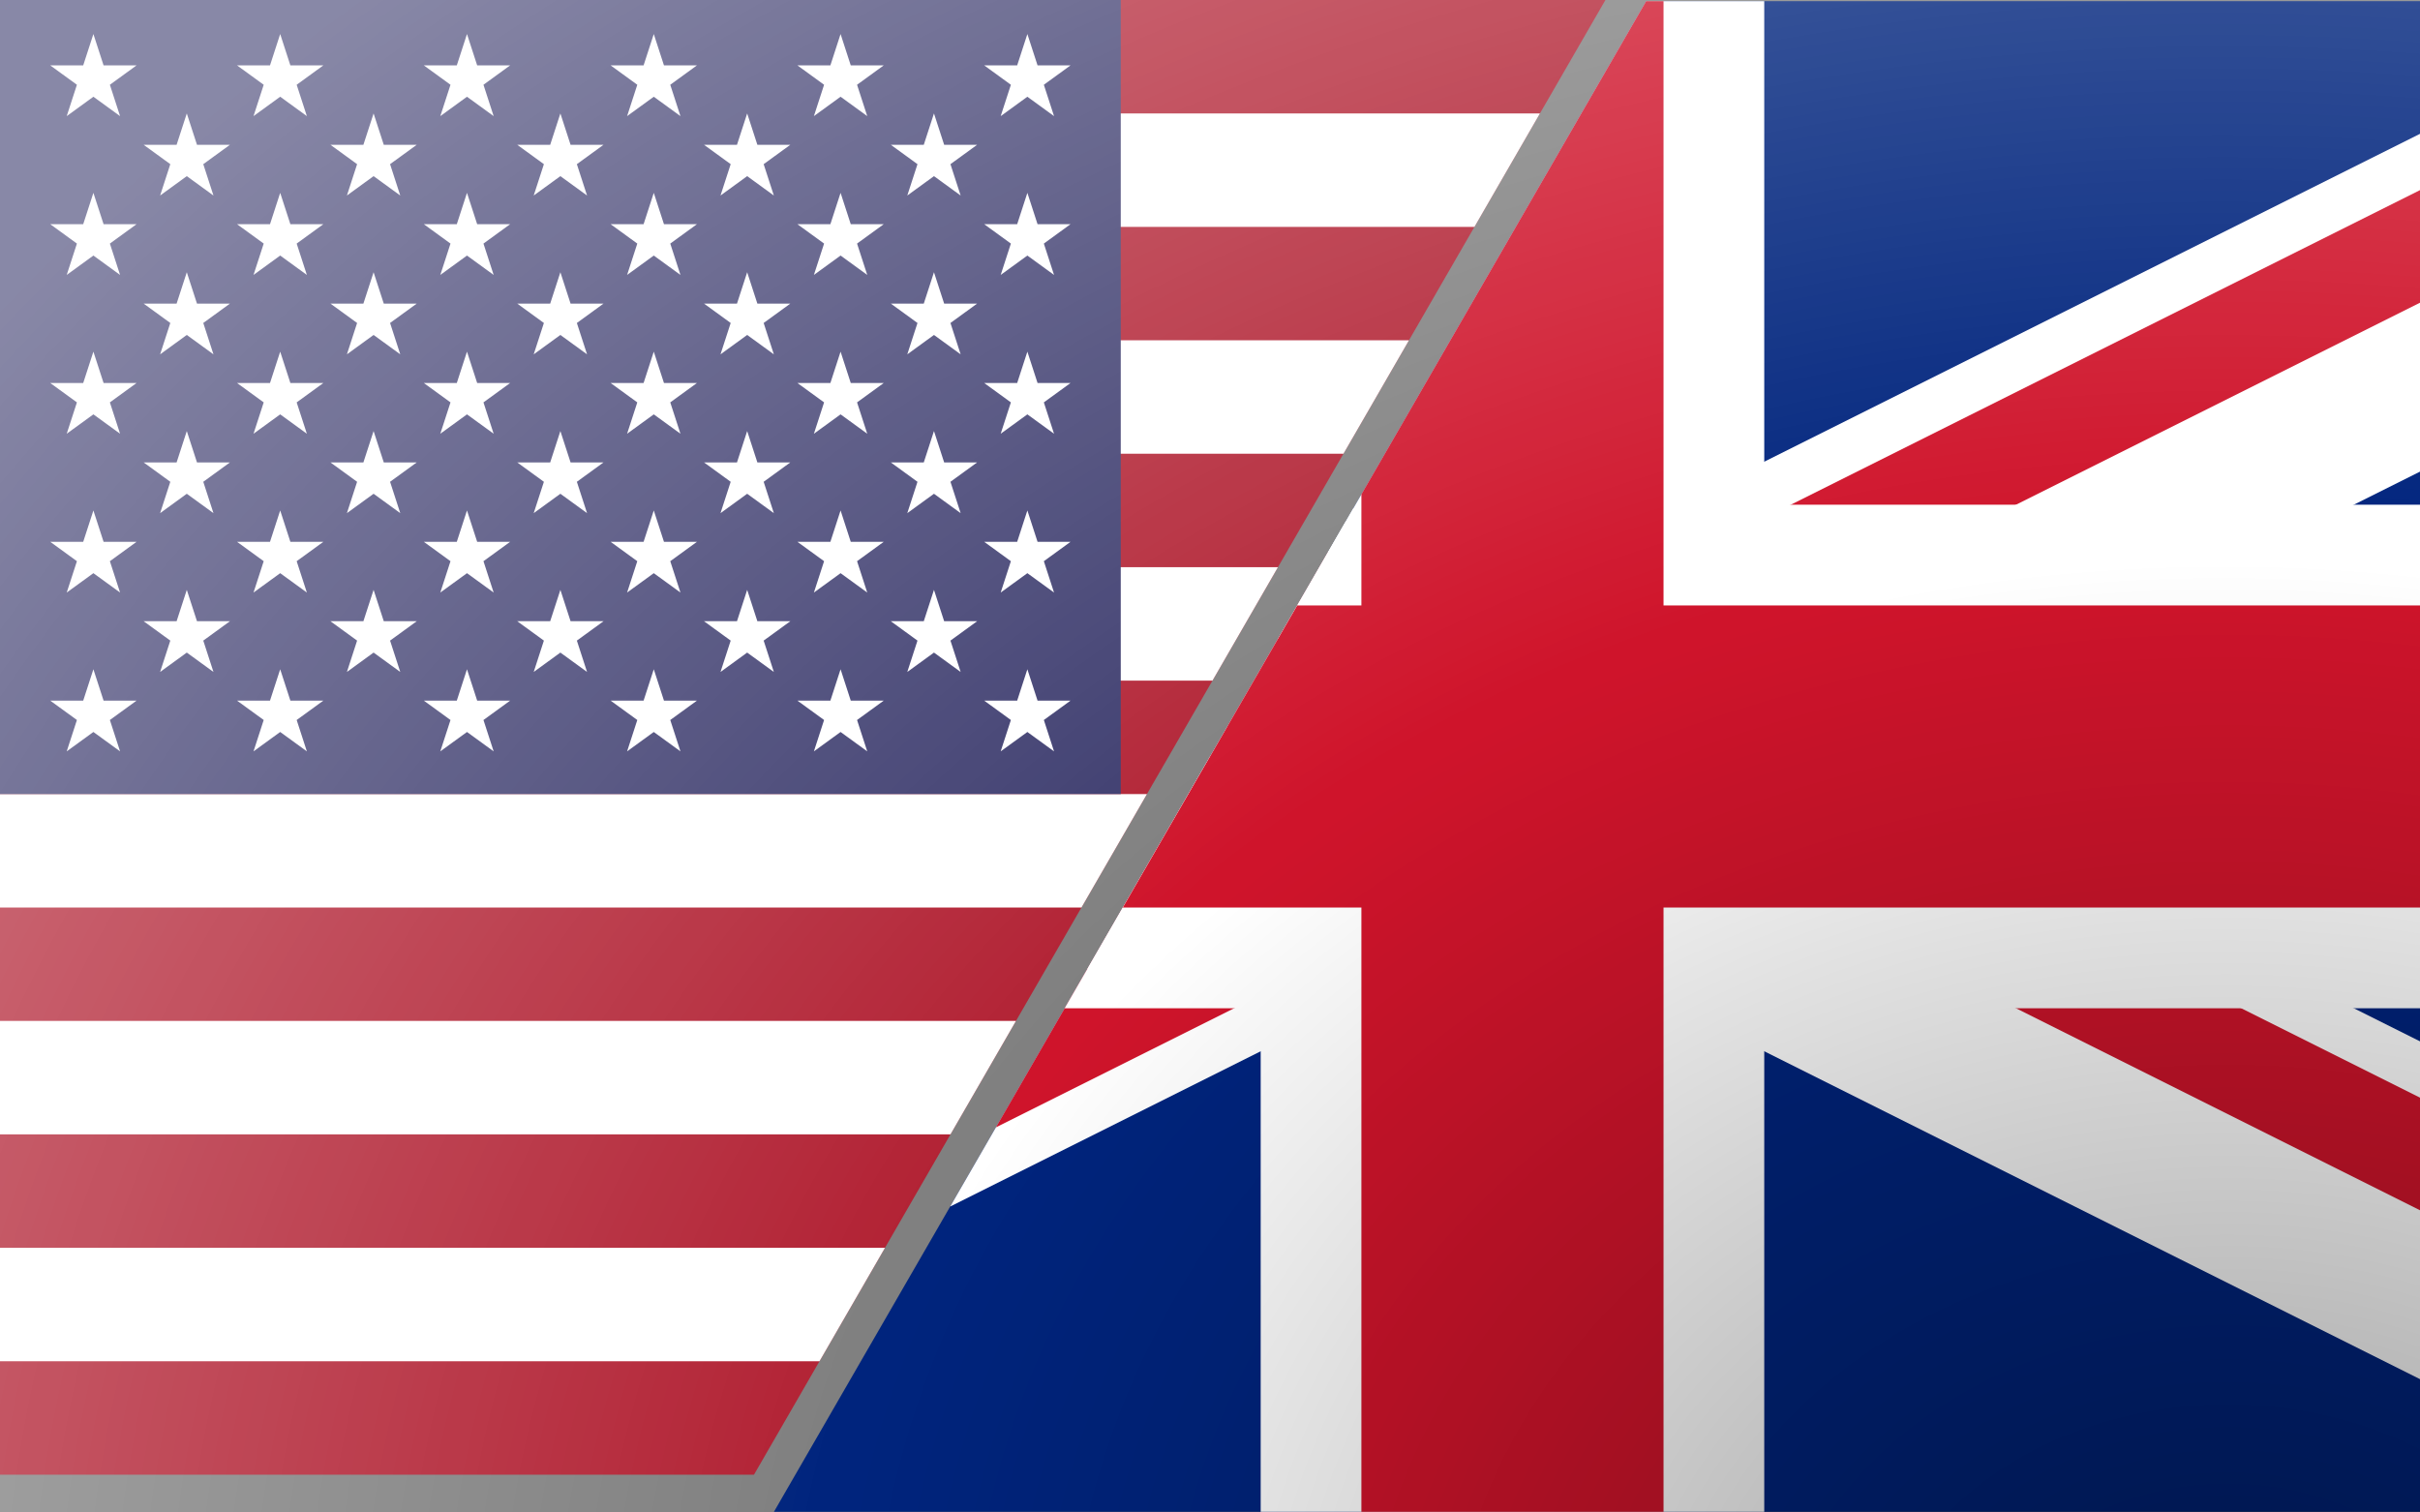 <?xml version="1.0" encoding="UTF-8" standalone="no"?>
<!-- Created with Inkscape (http://www.inkscape.org/) -->

<svg
   xmlns:dc="http://purl.org/dc/elements/1.1/"
   xmlns:cc="http://creativecommons.org/ns#"
   xmlns:rdf="http://www.w3.org/1999/02/22-rdf-syntax-ns#"
   xmlns:svg="http://www.w3.org/2000/svg"
   xmlns="http://www.w3.org/2000/svg"
   xmlns:xlink="http://www.w3.org/1999/xlink"
   xmlns:sodipodi="http://sodipodi.sourceforge.net/DTD/sodipodi-0.dtd"
   xmlns:inkscape="http://www.inkscape.org/namespaces/inkscape"
   width="64"
   height="40"
   viewBox="0 0 64 40"
   id="svg2"
   version="1.1"
   inkscape:version="0.91 r13725"
   sodipodi:docname="EN.svg">
  <rect x="0" y="0" width="64" height="40" fill="#808080" stroke="none"/>
  <defs
     id="defs4">
    <clipPath
       id="border">
      <rect
         width="30"
         height="15"
         x="-15"
         y="-7.5"
         id="rect2680" />
    </clipPath>
    <clipPath
       clipPathUnits="userSpaceOnUse"
       id="clipPath6074">
      <rect
         style="fill:#000000;fill-opacity:1;stroke:none;stroke-width:2.5;stroke-linecap:round;stroke-linejoin:round;stroke-miterlimit:4;stroke-dasharray:none;stroke-opacity:1"
         id="rect6076"
         width="5850"
         height="6754.998"
         x="-1604.215"
         y="-1125.831"
         transform="matrix(1,0,-0.5,0.866,0,0)" />
    </clipPath>
    <clipPath
       clipPathUnits="userSpaceOnUse"
       id="clipPath6090">
      <rect
         style="fill:#000000;fill-opacity:1;stroke:none;stroke-width:2.5;stroke-linecap:round;stroke-linejoin:round;stroke-miterlimit:4;stroke-dasharray:none;stroke-opacity:1"
         id="rect6092"
         width="5.902"
         height="6.815"
         x="5.863"
         y="3.745"
         transform="matrix(1,0,-0.5,0.866,0,0)" />
    </clipPath>
    <radialGradient
       inkscape:collect="always"
       xlink:href="#linearGradient4140"
       id="radialGradient4148"
       cx="62.103"
       cy="1067.121"
       fx="62.103"
       fy="1067.121"
       r="32"
       gradientTransform="matrix(2.328,0.021,-0.017,1.871,-67.445,-940.738)"
       gradientUnits="userSpaceOnUse" />
    <linearGradient
       inkscape:collect="always"
       id="linearGradient4140">
      <stop
         style="stop-color:#000000;stop-opacity:0.392"
         offset="0"
         id="stop4142" />
      <stop
         id="stop4150"
         offset="0.5"
         style="stop-color:#000000;stop-opacity:0" />
      <stop
         style="stop-color:#ffffff;stop-opacity:0"
         offset="0.509"
         id="stop4152" />
      <stop
         style="stop-color:#ffffff;stop-opacity:0.392"
         offset="1"
         id="stop4144" />
    </linearGradient>
  </defs>
  <sodipodi:namedview
     id="base"
     pagecolor="#ffffff"
     bordercolor="#666666"
     borderopacity="1.0"
     inkscape:pageopacity="0.0"
     inkscape:pageshadow="2"
     inkscape:zoom="5.6568542"
     inkscape:cx="34.878318"
     inkscape:cy="21.508517"
     inkscape:document-units="px"
     inkscape:current-layer="g4830"
     showgrid="false"
     units="px"
     inkscape:window-width="1366"
     inkscape:window-height="704"
     inkscape:window-x="0"
     inkscape:window-y="27"
     inkscape:window-maximized="1" />
  <g
     inkscape:label="Ebene 1"
     inkscape:groupmode="layer"
     id="layer1"
     transform="translate(0,-1012.36)">
    <g
       id="g4830">
      <g
         transform="matrix(10.166,0,0,10.166,8.759,969.388)"
         id="g43"
         clip-path="url(#clipPath6090)">
        <g
           clip-path="url(#border)"
           transform="matrix(0.262,0,0,0.262,3.073,6.195)"
           id="g45">
          <circle
             cy="0"
             cx="0"
             style="fill:#00247d"
             r="20"
             id="circle47" />
          <path
             inkscape:connector-curvature="0"
             id="diags_white"
             style="stroke:#ffffff;stroke-width:3"
             d="m -20,-10 40,20 m -40,0 40,-20" />
          <path
             inkscape:connector-curvature="0"
             id="diags_red"
             style="stroke:#cf142b;stroke-width:2"
             d="m -20,-10 40,20 m -40,0 40,-20" />
          <path
             inkscape:connector-curvature="0"
             id="eraser_white"
             style="fill:#ffffff;stroke:none"
             d="M 0,0 20,10 17,10 -3,0 m 3,0 20,-10 3,0 L 3,0 M 0,0 -20,10 -23,10 -3,0 m 3,0 -20,-10 3,0 20,10" />
          <path
             inkscape:connector-curvature="0"
             id="cross_white"
             style="stroke:#ffffff;stroke-width:5"
             d="M -20,0 20,0 M 0,-10 0,10" />
          <path
             inkscape:connector-curvature="0"
             id="cross_red"
             style="stroke:#cf142b;stroke-width:3"
             d="M -20,0 20,0 M 0,-10 0,10" />
        </g>
      </g>
      <g
         transform="matrix(0.01,0,0,0.01,-1.9073486e-6,1012.36)"
         id="g4167"
         clip-path="url(#clipPath6074)">
        <rect
           style="fill:#b22234"
           y="0"
           x="0"
           id="rect4"
           height="3900"
           width="7410" />
        <path
           style="stroke:#ffffff;stroke-width:300"
           inkscape:connector-curvature="0"
           id="path6"
           d="m 0,450 7410,0 m 0,600 -7410,0 m 0,600 7410,0 m 0,600 -7410,0 m 0,600 7410,0 m 0,600 -7410,0" />
        <rect
           style="fill:#3c3b6e"
           y="0"
           x="0"
           id="rect8"
           height="2100"
           width="2964" />
        <g
           style="fill:#ffffff"
           id="g10">
          <g
             id="s18">
            <g
               id="s9">
              <g
                 id="s5">
                <g
                   id="s4">
                  <path
                     inkscape:connector-curvature="0"
                     d="m 247,90 70.534,217.082 -184.661,-134.164 228.254,0 -184.661,134.164 z"
                     id="s" />
                  <use
                     height="100%"
                     width="100%"
                     x="0"
                     id="use17"
                     y="420"
                     xlink:href="#s" />
                  <use
                     height="100%"
                     width="100%"
                     x="0"
                     id="use19"
                     y="840"
                     xlink:href="#s" />
                  <use
                     height="100%"
                     width="100%"
                     x="0"
                     id="use21"
                     y="1260"
                     xlink:href="#s" />
                </g>
                <use
                   height="100%"
                   width="100%"
                   x="0"
                   id="use23"
                   y="1680"
                   xlink:href="#s" />
              </g>
              <use
                 height="100%"
                 width="100%"
                 id="use25"
                 y="210"
                 x="247"
                 xlink:href="#s4" />
            </g>
            <use
               height="100%"
               width="100%"
               y="0"
               id="use27"
               x="494"
               xlink:href="#s9" />
          </g>
          <use
             height="100%"
             width="100%"
             y="0"
             id="use29"
             x="988"
             xlink:href="#s18" />
          <use
             height="100%"
             width="100%"
             y="0"
             id="use31"
             x="1976"
             xlink:href="#s9" />
          <use
             height="100%"
             width="100%"
             y="0"
             id="use33"
             x="2470"
             xlink:href="#s5" />
        </g>
      </g>
      <rect
         style="fill:url(#radialGradient4148);fill-opacity:1;stroke:none;stroke-width:2.5;stroke-linecap:round;stroke-linejoin:round;stroke-miterlimit:4;stroke-dasharray:none;stroke-opacity:1"
         id="rect4138"
         width="64"
         height="40"
         x="-1.9073486e-06"
         y="1012.36" />
    </g>
  </g>
</svg>
